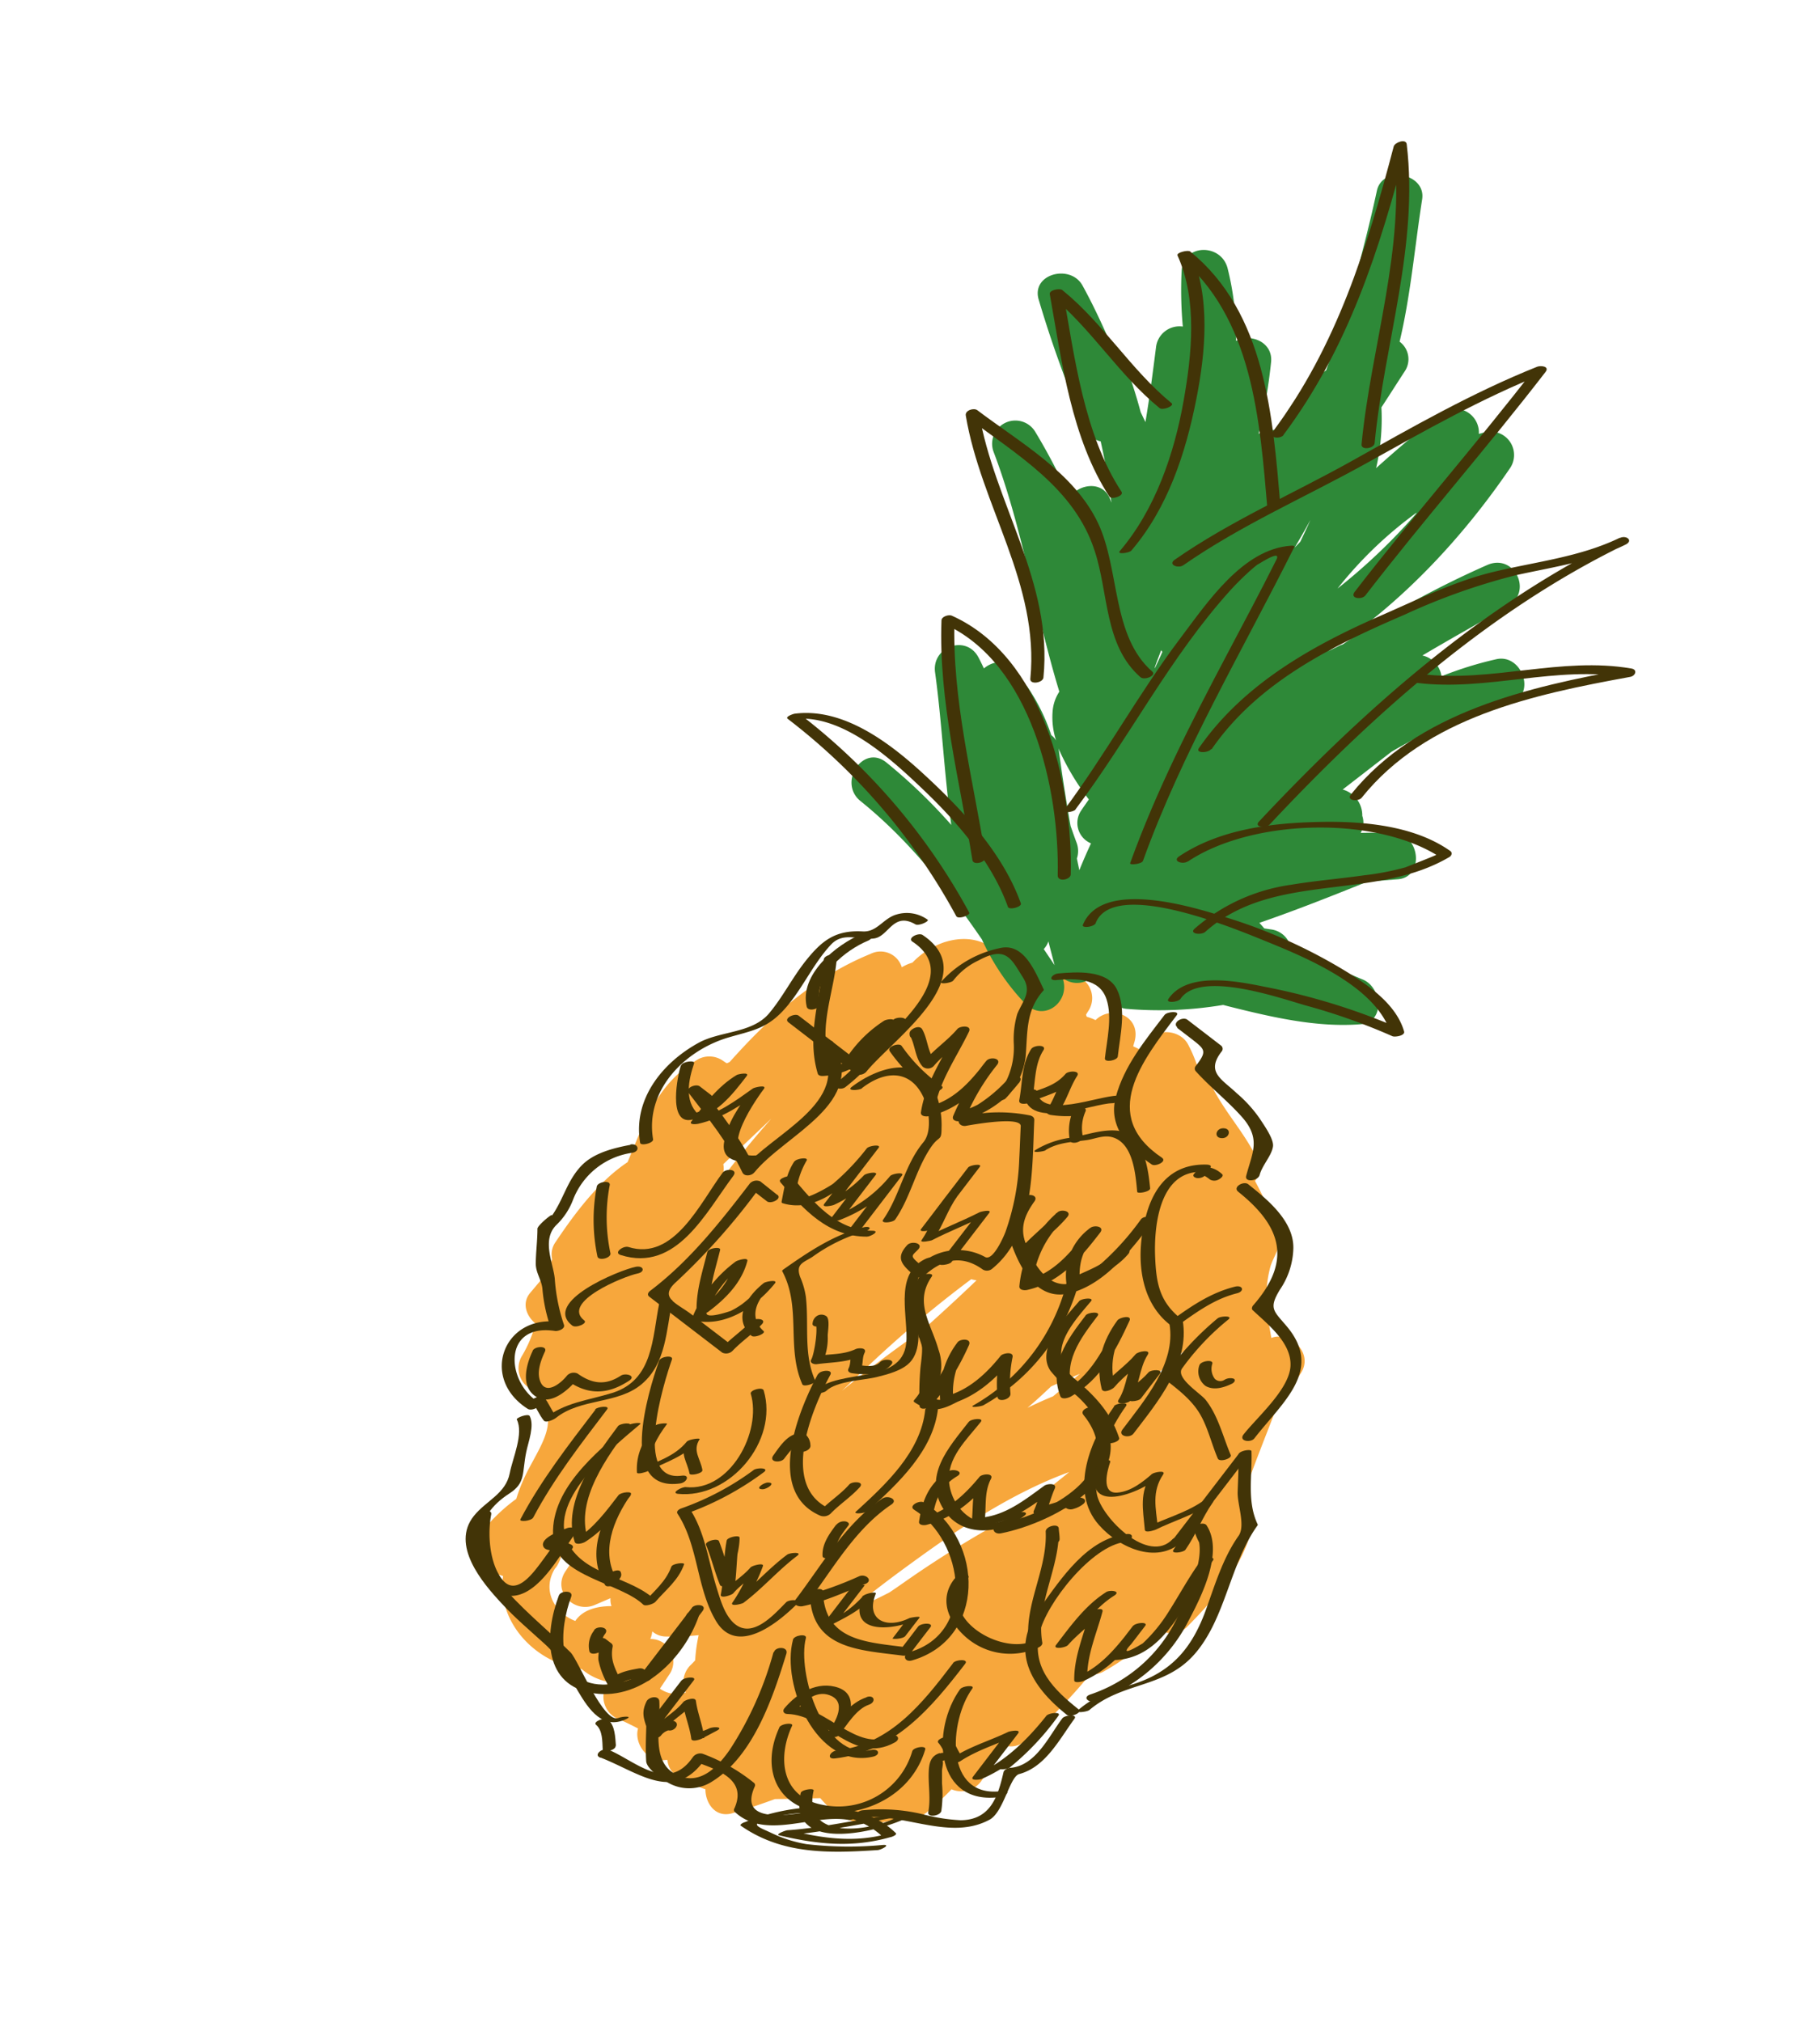 <svg id="layer1" xmlns="http://www.w3.org/2000/svg" viewBox="0 0 271.18 301.22"><defs><style>.cls-1{fill:#f7a73c;}.cls-2{fill:#2e8938;}.cls-3{fill:#423407;}</style></defs><path class="cls-1" d="M186.55,227.74a3.5,3.5,0,0,0-1-3.52,2.36,2.36,0,0,0-.35-1.24c1.47-4.26,3.13-8.4,4.75-12.6l3.87-5.8c2-3.06-1.7-6.32-4.39-5.26-.21-1.28-.49-2.61-.64-3.89a18.21,18.21,0,0,1,.47-6.62c.37-1.44,1.69-3,1.21-4.61a45.7,45.7,0,0,0-3.47-8.26,3.18,3.18,0,0,0,.25-3.4c-1.85-3.85-4.87-7-6.72-10.81a3.24,3.24,0,0,0-1.79-1.72,20,20,0,0,0-1.72-4.42c-1.48-2.76-6.48-2.4-6.55,1.09-.54-.29-1.08-.56-1.62-.8.06-.25.12-.46.17-.61,1.14-3.9-3.41-5.66-5.78-3.3a8.74,8.74,0,0,0-1.32-.5l-.09-.26,0-.08c.13-.2.24-.39.37-.58a3.49,3.49,0,0,0-4.24-5.1,5.34,5.34,0,0,0-1.38,0,6.71,6.71,0,0,0-5,.72c-1.78-4.38-5.46-7.58-11-5.76a11.91,11.91,0,0,0-4.63,3,6.27,6.27,0,0,0-1.58.69,3.31,3.31,0,0,0-4.65-2c-8.46,3.45-15,9.39-21,16.11-.18.08-.4.22-.49.16l-.67-.45a3.55,3.55,0,0,0-3.5-.14c-3.95,2.28-6.14,5.52-7.83,9-.09.13-.21.27-.3.4a3.28,3.28,0,0,0-.61,1.59c-.61,1.43-1.19,2.89-1.81,4.36C89.2,176,85.67,180.72,82.8,185a3.2,3.2,0,0,0-.53,2.6c-.23.61-.44,1.22-.62,1.84-.88,1.06-1.76,2.11-2.65,3.16-1.3,1.54-.57,3.47.8,4.58a19,19,0,0,1-2,4.77,3.54,3.54,0,0,0,1,4.8c4.83,4,2.59,7.19.12,11.81a26.16,26.16,0,0,0-2,4.74,25.92,25.92,0,0,0-5.81,5.83c-1.6,2.2.17,5.13,2.68,5.37a4.26,4.26,0,0,1,1.17.3c-1,6.87,4.93,13.08,11.7,13.84a8.57,8.57,0,0,0,4,1.92l-.23.34a3.61,3.61,0,0,0,1.9,5.28c1,.42,1.91.9,2.74,1.32-.63,2.15,1.36,5.13,4.07,4.69.1,0,.21,0,.31,0a3.18,3.18,0,0,0,1.49,2.45,21.63,21.63,0,0,0,4.17,1.92c0,2.11,1.51,4.29,4,3.57,2.15-.63,4.27-1.35,6.37-2.12,2.22,0,4.47-.08,6.75-.13,2.07,2.47,4.71,4.11,8.27,3.74a12.86,12.86,0,0,0,4.21-1.14,3.34,3.34,0,0,0,3.45-.54,46.25,46.25,0,0,0,3.62-3.38,3.7,3.7,0,0,0,4.43-1.22l3.52-5.29a3.22,3.22,0,0,0,3-.68,79.91,79.91,0,0,0,9.75-10,3,3,0,0,0,1.84-.29,36.59,36.59,0,0,0,8.33-6.33,3.46,3.46,0,0,0,4.13-.29C181.07,238.08,184.92,233.76,186.55,227.74Zm-57.62-23.33q-1.75,1.36-3.46,2.78c1.29-1.25,2.59-2.49,3.9-3.7a173.18,173.18,0,0,1,15.34-12.92c.26.07.52.12.79.17q-3.92,3.75-8,7.38C134.6,200.13,131.72,202.24,128.93,204.41Zm30.38,14.89c-2.7,2.21-5.46,4.35-8.28,6.39a159.29,159.29,0,0,0-15.43,9.42c-1,.69-2,1.41-3.09,2.13-1.94,1-3.91,1.92-5.92,2.76,3.44-2.92,7-5.54,10.21-7.86C143.11,227.57,151.06,222.29,159.31,219.3Zm-51.64-44.18a3.33,3.33,0,0,0,.1-1.69c2.39-2.26,4.78-4.51,7.16-6.78-2.62,2.95-5.11,6-7.51,9.12C107.51,175.56,107.59,175.34,107.67,175.12Zm27.43-15.76c.29-.33.56-.67.85-1a3,3,0,0,0,.31.31C135.87,158.89,135.49,159.13,135.1,159.36Zm40.07,15.95c.08-.25.15-.49.22-.74a3.54,3.54,0,0,0,1.07-.08h0C176,174.75,175.59,175,175.17,175.31ZM160.9,204.67q-2,1.7-4,3.35c-1.29.53-2.55,1.1-3.81,1.71,1.2-1,2.37-2.1,3.53-3.19C158.06,205.89,159.48,205.27,160.9,204.67Zm11.65-.16c.79-.57,1.5-1.16,2.1-1.66s1.23-1.09,1.83-1.68a33.33,33.33,0,0,0-2,3.38C173.81,204.51,173.18,204.51,172.55,204.51ZM96.9,244.17a4,4,0,0,0,.29-1.13,3.14,3.14,0,0,0,2,.76,40.24,40.24,0,0,0,4.91-.2,23.35,23.35,0,0,0-.52,3.75c-.19.21-.39.42-.59.62a3.58,3.58,0,0,0-.82,4.18,4.32,4.32,0,0,1-3.84-.58l1.41-2.13A3.37,3.37,0,0,0,96.9,244.17ZM82.68,233.69a3.19,3.19,0,0,0,.55-.85,3.52,3.52,0,0,0,.36-1c0-.12.07-.24.11-.36a3.4,3.4,0,0,0,1.85.68c-.43.64-.87,1.28-1.3,1.93-2,3,1.3,6.34,4.39,5l2.32-1a3,3,0,0,0,.15,1.18c-2.24,0-4.3.58-5.39,2.21C82.74,240.36,80.66,237,82.68,233.69Z"/><path class="cls-2" d="M203.07,145.93c-3.57-1.48-7.13-3-10.69-4.55a3.48,3.48,0,0,0-3-2.92l-1-.15-.73-.83c5.43-1.87,10.79-4,16.11-6.14l4.5-.35c4-.29,3.36-6.64-.47-6.85-1.69-.09-3.37-.09-5.05-.06a3.1,3.1,0,0,0,.24-2.54,4,4,0,0,0-2.92-3.92l7.26-5.62c1.5-.88,3-1.7,4.58-2.48,4.43-1.6,8.84-3.24,13.28-4.81,3.76-1.34,1.56-7.33-2.2-6.51a53.47,53.47,0,0,0-8.2,2.55,3.68,3.68,0,0,0-2.84-3.1c4.19-2.48,8.45-4.86,12.66-7.26,3.87-2.21,1.07-8-3-6.22A140,140,0,0,0,200.07,96c-.16.06-.31.11-.46.18-.58.28-1.14.57-1.7.85,10.89-7,20.21-17.17,27.14-27.37a3.49,3.49,0,0,0-3.56-5.31c-.39.08-.76.19-1.14.29a3.54,3.54,0,0,0-5.71-3c-3.29,2.59-6.49,5.3-9.6,8.1a32.68,32.68,0,0,0,.79-9.05c1.15-1.75,2.28-3.54,3.44-5.32a3.24,3.24,0,0,0-.73-4.47c1.64-6.87,2.23-13.93,3.36-21.21.6-3.86-5.89-5.11-6.74-1.29a227.66,227.66,0,0,1-7.56,26.76,20,20,0,0,0-7.19,9,3.69,3.69,0,0,0-2.88.48,78.2,78.2,0,0,0,1.86-10.69c.31-3-3.07-4.33-5.22-3.16a41.9,41.9,0,0,0-1.27-10.87c-1-3.7-6.64-3.61-6.84.47a59.83,59.83,0,0,0,.18,8.26,3.52,3.52,0,0,0-4,3.13c-.47,3.72-.95,7.42-1.57,11.1-.24-.49-.48-1-.71-1.48a75.13,75.13,0,0,0-2.85-8.59A3,3,0,0,0,165.4,51c-1.27-2.87-2.59-5.72-4.11-8.47-1.81-3.27-7.75-1.72-6.5,2.19a169.38,169.38,0,0,0,7,19.25A3.18,3.18,0,0,0,164,65.75c.68,3,1.2,6,1.6,9.13-.07-.18-.13-.35-.19-.53-1.1-2.78-4.61-2.29-6-.29-1.57-3.29-3.22-6.53-5.11-9.65a3.46,3.46,0,0,0-6.22,3c4.37,11.55,6.16,23.85,9.76,35.63a6.19,6.19,0,0,0-1,2.93,11.1,11.1,0,0,0,.52,4.35,2.65,2.65,0,0,0-.72-.8,29,29,0,0,0-3.42-7,2.85,2.85,0,0,0-1.27-1.1c-.09-.26-.18-.53-.28-.78-.93-2.51-3.47-2.41-5.07-1.06-.25-.53-.5-1.06-.77-1.57-1.83-3.6-7.06-1.66-6.5,2.19,1,7.25,1.35,15.08,2.41,22.69a80.38,80.38,0,0,0-9.67-9.3c-3.47-2.81-7.29,3-3.84,5.76,7.22,5.82,12.85,13,18.07,20.59a34.45,34.45,0,0,0,6.36,9.48c2.94,3.1,7-.36,5.63-3.78a3.38,3.38,0,0,0,4.13.17,2.86,2.86,0,0,0,1.72.09,3,3,0,0,0,.57.16l.13,0a3.43,3.43,0,0,0,3.09,4.24,57.77,57.77,0,0,0,14.32-.59l.84.22c6.32,1.58,13.06,3.17,19.61,2.66C206.44,152.32,205.92,147.12,203.07,145.93Zm-30-49,.12.19c-.36.82-.74,1.63-1.12,2.44a.83.83,0,0,1,0-.15C172.35,98.56,172.7,97.73,173,96.9Zm38-20.48a88.15,88.15,0,0,1-11.78,11.23A59.92,59.92,0,0,1,211,76.42Zm-55.55,64.94a3.18,3.18,0,0,0,.69-1.15c.3,1.18.61,2.36.92,3.54,0,0,0,0,0,0ZM192.9,81.59c.81-1.37,1.6-2.74,2.35-4.13-.48,1.1-1,2.19-1.51,3.25ZM162.24,119.1c-.37.53-.75,1.06-1.11,1.6a3.29,3.29,0,0,0,1.43,4.94c-.61,1.31-1.19,2.64-1.74,4-.12-.58-.25-1.17-.36-1.75a3.55,3.55,0,0,0-.06-2.38c-.31-.82-.59-1.63-.88-2.45q-1-5.62-1.76-11.33a2.44,2.44,0,0,0-.06-.26A36.87,36.87,0,0,0,162.24,119.1Z"/><path class="cls-3" d="M146.83,127.63c-1.87-11.74-5-23.42-4.61-35.39l-1.54.71c13,5.82,17.21,24.64,16.92,37.49,0,1,1.93.63,1.94-.18.32-13.5-4.15-32.45-17.72-38.54-.44-.2-1.52.11-1.54.7-.44,12.09,2.73,23.87,4.61,35.72.14.83,2.07.35,1.94-.51Z"/><path class="cls-3" d="M160.26,120.56c8.05-10.7,14.11-22.76,23.16-32.73.86-.94,1.77-1.83,2.71-2.69.42-.38.86-.75,1.31-1.1-.7.56,3.65-2.49,2.74-.66-2.37,4.75-4.89,9.42-7.36,14.12-5.34,10.11-10.54,20.32-14.43,31.09-.12.34,1.73.14,1.91-.34,5.89-16.33,14.81-31.27,22.55-46.75.13-.25-.44-.21-.53-.2-7.15.5-12.46,8.5-16.34,13.63-6.32,8.35-11.33,17.61-17.62,26-.12.16,1.56.11,1.9-.34Z"/><path class="cls-3" d="M180.53,111.62c6.9-10,18-15.42,28.8-20.07a94.5,94.5,0,0,1,16.46-5.84c5.59-1.25,11.23-2,16.42-4.58,1.2-.59.12-1.43-.81-1-20.6,10-38.27,25.67-53.81,42.26-.81.87,1.06,1,1.58.45,15.33-16.36,32.72-31.89,53-41.73l-.81-1c-6,2.91-12.62,3.57-19,5.13-5.72,1.4-11.23,4.12-16.61,6.47-10.34,4.52-20.55,10.27-27.11,19.74-.56.81,1.41.74,1.83.13Z"/><path class="cls-3" d="M177,128.34c9.36-6.25,27.27-6.85,37-1,.09.05-4.77,1.93-4.55,1.86a39.82,39.82,0,0,1-6.21,1.2c-3.6.51-7.23.8-10.82,1.4A27.72,27.72,0,0,0,178,138.35c-.87.78,1,1,1.59.47,10.16-9.08,25.08-4.5,36.36-11.14.35-.21.5-.65.13-.91-5.45-3.85-13.2-4.47-19.66-4.32-7.06.16-14.72,1.11-20.72,5.12-1.09.73.53,1.25,1.25.77Z"/><path class="cls-3" d="M163.28,137.45c2.74-6.61,20.81.94,24.93,2.61,6.2,2.51,17,6.87,19.07,14.07l1.74-.71A96.55,96.55,0,0,0,188.41,147c-4-.81-11.51-2.33-14.31,1.81-.48.7,1.46.48,1.79,0,2.93-4.33,14.82-.11,18.74,1a91.13,91.13,0,0,1,12.84,4.56c.37.16,1.92-.07,1.74-.71-1.14-4-5.23-6.82-8.56-8.89a78.43,78.43,0,0,0-17.83-8.06c-4.75-1.51-18.58-5.9-21.47,1.06-.23.56,1.68.34,1.93-.27Z"/><path class="cls-3" d="M155.47,100.94c1.44-14.25-7.36-26-9.63-39.56l-1.72.79c7.46,5.63,16,10.56,19,19.94,2.07,6.3,1.42,14.06,6.8,18.77.61.53,2.43-.25,1.78-.82-6.09-5.33-4.82-15.18-8.08-22.11-3.53-7.5-11.7-12.06-18-16.84-.51-.38-1.84,0-1.72.79,2.26,13.49,11,25.08,9.62,39.22-.09.93,1.87.62,1.95-.18Z"/><path class="cls-3" d="M211.18,101.74c10.45,1.27,20.73-2.62,31.18-.84l.18-1.25c-14.81,2.68-31.32,6.38-41.25,18.7-.75.94,1.1,1.12,1.6.49,9.62-12,25.61-15.38,40-18,.8-.14,1.15-1.09.18-1.25-10.46-1.79-20.73,2.1-31.17.84-.89-.11-2,1.14-.7,1.3Z"/><path class="cls-3" d="M168.59,82c5.41-6.33,8.09-14.53,9.67-22.58,1.37-6.93,2.15-15.28-.88-21.89l-1.87.6c11.19,9.11,12.2,24.51,13.35,37.85,0,.42,2,0,1.93-.52-1.15-13.43-2.22-28.86-13.46-38-.31-.25-2.08.15-1.88.6,3,6.62,2.13,14.77.9,21.69-1.4,7.9-4.25,16.2-9.52,22.37-.43.51,1.45.27,1.76-.11Z"/><path class="cls-3" d="M176.31,84.21c8.61-6,18.27-10.18,27.43-15.28,8.53-4.76,17.06-9.59,26.15-13.22l-1.22-.8c-8.71,11.29-18.13,22-26.84,33.28-.74,1,1.1,1.19,1.61.52,8.7-11.28,18.13-22,26.83-33.28.67-.86-.65-1-1.22-.8-9.63,3.85-18.64,9-27.68,14.07-8.81,4.92-18,8.88-26.33,14.68-1.08.75.52,1.35,1.27.83Z"/><path class="cls-3" d="M191.23,64.8c9.72-13,14.34-27.67,18.38-43.14l-1.94.34c1.78,15-3.36,29.41-4.8,44.18-.1.95,1.87.65,1.95-.17,1.45-14.9,6.58-29.41,4.78-44.53-.11-.88-1.78-.27-1.94.35-4,15.2-8.49,29.73-18,42.46-.73,1,1.1,1.17,1.6.51Z"/><path class="cls-3" d="M167.11,73.26c-5.6-8.53-7-20.09-8.76-29.94l-1.87.62c6.14,5,10.19,11.88,16.29,16.85.5.41,2.27-.34,1.8-.72-6.1-5-10.15-11.89-16.29-16.86-.39-.31-2,0-1.86.63,1.78,10,3.23,21.52,8.89,30.15.32.49,2.2-.12,1.8-.73Z"/><path class="cls-3" d="M152.11,134.59c-2.69-7.54-8.8-14.06-14.58-19.36-5-4.59-11.88-9.83-19.1-8.91-.14,0-1.48.43-1.07.76a92.53,92.53,0,0,1,25.12,29.4c.29.54,2.13-.15,1.94-.52a93.27,93.27,0,0,0-25.25-29.57l-1.07.75c7.28-.93,14.64,5.9,19.47,10.5,5.06,4.83,10.23,10.79,12.61,17.46.19.53,2.1,0,1.93-.51Z"/><path class="cls-3" d="M138.2,137a5.31,5.31,0,0,0-4.59-.77c-2,.55-2.9,2.65-5.06,2.53-4.1-.23-6.12,1.37-8.6,4.51-1.93,2.46-3.36,5.32-5.36,7.7-2.54,3-7.27,2.59-10.53,4.4-5.44,3-9.77,8.45-8.68,14.88.08.51,2,.06,1.93-.52-1.23-7.23,4.63-13.23,11.25-15.18,3.25-.95,5.39-1.23,7.8-3.65,2.93-2.94,4.58-7.1,7.46-10.18,1.88-2,4.3-.58,6.46-.92s2.81-4,6.11-2.1c.52.3,2.18-.49,1.81-.7Z"/><path class="cls-3" d="M93.94,170.55c-2.47.47-5.36,1.17-7.2,3-2.26,2.28-2.76,5.15-4.59,7.68.67-.93-2.08,1.3-2.07,1.82,0,1.75-.24,3.45-.25,5.2,0,1.41.9,2.46,1,3.86a23.25,23.25,0,0,0,1.26,5.77l1.32-.92c-8.36-1.27-12,8.34-4.78,12.92.66.43,2.39-.5,1.5-1.06-4.69-3-5.3-11.74,2.58-10.54.42.06,1.54-.3,1.32-.92a27.19,27.19,0,0,1-1.37-6.87c-.22-2.32-2-5.79.24-8a10.25,10.25,0,0,0,2.45-3.67,11.12,11.12,0,0,1,8.89-7.09c1.21-.24.85-1.46-.33-1.23Z"/><path class="cls-3" d="M77,211.47c1.06,2.09-.61,5.73-1.05,8-.59,3.06-3.5,4.07-5.34,6.36-3.48,4.33,1.22,9.92,4.1,13,2,2.18,4.29,4.11,6.49,6.11s3.4,4.46,4.92,7c1.65,2.8,3.73,5.79,7.17,4.17,1.15-.54-.67-.39-1.1-.19-2.22,1-6-8.55-7.17-9.75-3.56-3.51-7.48-6.59-10.65-10.49-3.86-4.74-3.94-9.66,1.53-13.19,2.47-1.6,1.86-3,2.51-6.18.31-1.52,1.26-3.91.52-5.35-.23-.44-2.06.26-1.93.51Z"/><path class="cls-3" d="M175.36,153.1l2.19,1.68c2,1.56,2.35,1.79.64,4a.61.61,0,0,0-.07.75c2.2,2.45,4.81,4.47,7,6.95,2.81,3.24,1.44,5.31.56,8.7-.26,1,1.73.78,2-.12.38-1.47,1.84-2.94,2-4.31.12-1.13-1.44-3.27-2-4.14a19.77,19.77,0,0,0-3.4-3.74c-2.25-2.13-4.63-3.13-2.27-6.21a.61.61,0,0,0-.08-.9l-5-3.84c-.72-.56-2.38.46-1.47,1.16Z"/><path class="cls-3" d="M184.48,177.53c6.47,5.15,8.06,10.31,2.24,16.94-.15.16-.28.52-.08.7,2.27,2.14,5.85,4.89,5.64,8.37s-5,7.61-7,10.17c-.75,1,1.08,1.26,1.62.57,4.26-5.48,10.32-10.18,4.81-16.71-1.93-2.29-2.72-2.62-1-5.45a11.4,11.4,0,0,0,2-6.18c.06-4.06-3.88-7.25-6.73-9.52-.67-.53-2.36.42-1.49,1.11Z"/><path class="cls-3" d="M184.52,216.73c.06,1.85-.05,3.7-.11,5.55s1.2,5,.14,6.52c-2.4,3.38-3.59,7.54-5,11.38-2.25,6-5.65,9.5-12.16,11.13a16.52,16.52,0,0,0-6.83,3.52c-.46.4,1.39.23,1.77-.09,5-4.23,11.22-3.21,15.69-8.35,4.61-5.31,5.2-13.3,9.3-19.07a.23.23,0,0,0,.08-.21c-1.64-3.45-.8-7.21-.93-10.9,0-.41-1.95-.08-1.93.52Z"/><path class="cls-3" d="M158.28,256c-2,2.66-3.92,7-7.67,7.36-.37,0-1,.24-1.09.67-.82,3.54-1.89,7.08-6.36,7.14a27.23,27.23,0,0,1-5.66-.89,26.75,26.75,0,0,0-9-.59c-1,.13-1.59,1.29-.25,1.11,6.32-.85,13.21,3.51,19.19.29,2.11-1.13,3-6.42,4.42-6.8,3.94-1.05,6-5.2,8.23-8.23.53-.73-1.42-.59-1.81-.06Z"/><path class="cls-3" d="M89.53,261.85c5.81,2.28,11,6.82,15.6.1l-1.48.53c3.48,1.23,7.67,2.68,5.78,6.92a.42.42,0,0,0,0,.48c4.61,4.34,11.53.3,17,1.24.88.15,2-1.08.69-1.3a20.74,20.74,0,0,0-6.67.12c-3.25.47-10.45,1.72-8-3.78a.45.45,0,0,0-.16-.6,27.1,27.1,0,0,0-7.58-4.29,1.37,1.37,0,0,0-1.49.52c-3.78,5.49-8.81.35-12.63-1.15-.74-.3-2.26.77-1.14,1.21Z"/><path class="cls-3" d="M91.77,260.07c-.11-1.28-.11-3-1.17-3.87-.5-.44-2.3.3-1.8.74,1,.83.94,2.48,1,3.64,0,.61,2,.2,1.93-.51Z"/><path class="cls-3" d="M136,140.31c8.3,5.57-4.94,14.58-8.5,19L129,159l-10-7.69c-.56-.43-2.32.39-1.51,1l1.67,1.28c.56.43,2.32-.39,1.52-1L119,151.31l-1.51,1,10,7.69a1.42,1.42,0,0,0,1.55-.29c3.91-4.85,17.66-14.24,8.43-20.42-.59-.4-2.35.44-1.51,1Z"/><path class="cls-3" d="M128.48,139.1c-3.89,1.62-9.39,6.06-8.28,10.87.2.84,2.13.33,1.93-.52-.94-4.1,3.89-7.93,7.18-9.3,1.23-.51.13-1.46-.83-1.05Z"/><path class="cls-3" d="M122.36,156.08c4.69,8.14-7.35,12.79-11.6,18h1.77c-2.12-4.46-5.15-8.26-8.14-12.16l-1.64,1,1.68,1.28c.65.5,2.36-.42,1.49-1.09l-1.67-1.28c-.53-.41-2.21.21-1.63,1,2.91,3.79,5.92,7.49,8,11.84.31.65,1.36.5,1.77,0,4.65-5.72,17-10.32,11.76-19.39-.42-.72-2.27,0-1.77.84Z"/><path class="cls-3" d="M128.45,162.09c3.68-2.82,7.37-2.61,9.21,1.51.79,1.77,1.22,5-.07,6.56-2.84,3.41-3.48,7.92-6,11.54-.45.65,1.47.42,1.78,0,2.3-3.32,3.05-7.37,5.29-10.72,1.3-1.93,1.62-.86,1.63-2.93a13.3,13.3,0,0,0-1.07-5.72c-2.44-5.47-8.8-3.11-12.31-.41-.84.64,1.1.53,1.52.21Z"/><path class="cls-3" d="M116.24,176.08c3.51,4.15,7.11,8.13,12.91,8.15.58,0,2.1-.88.81-.88-5.3,0-8.77-4.25-11.9-8-.35-.41-2.18.25-1.82.69Z"/><path class="cls-3" d="M143.94,167.72c.63-.11,8.23-1.51,8.15.06s-.13,3.25-.22,4.88a36.27,36.27,0,0,1-2.06,10.88c-.22.58-1.87,4.46-3.07,3.7a8.21,8.21,0,0,0-4.14-1,8.32,8.32,0,0,0-6.33,3l1.55-.26c-2.4-2-2.09-1.71-1-2.86.83-.91-1-1.31-1.64-.64-1.85,2-.75,3,1.19,4.66a1.22,1.22,0,0,0,1.55-.27q4.29-3.8,8.52-.74a1.21,1.21,0,0,0,1.38-.11c6.34-5.14,5.94-14.78,6.29-22.17,0-.41-.3-.59-.65-.68a23.51,23.51,0,0,0-9.88.14c-1.24.21-.83,1.62.38,1.41Z"/><path class="cls-3" d="M150.54,184.86c1.3,3.8,3.82,9,8.78,7.82,5.29-1.31,9.13-6.39,12.29-10.47.75-1-1.08-1.24-1.61-.56a39.89,39.89,0,0,1-8.16,8.45c-5,3.55-7.9-1.48-9.37-5.76-.3-.87-2.23-.33-1.93.52Z"/><path class="cls-3" d="M155.79,171.34c1.88-1.17,4-1.2,6.05-1.48,1.46-.2,2.76-.93,4.26-.32,2.78,1.13,3.1,5.49,3.34,8,0,.36,2,0,1.93-.52-.31-3.15-1-8.23-5-8.59-2.3-.2-4.65.72-6.92,1.07a13.39,13.39,0,0,0-5.13,1.8c-.81.51,1.13.28,1.48.06Z"/><path class="cls-3" d="M179.88,173.5c-4.83-.18-7.68,2.7-9,7.18-1.66,5.69-1.44,12.86,3.43,16.66a1.41,1.41,0,0,0,1.5-.1c2.66-1.9,5.26-3.76,8.49-4.57,1.17-.29.91-1.25-.25-1-3.58.89-6.46,2.84-9.44,5l1.5-.09c-3.36-2.61-3.84-5.39-4-9.46-.17-4.59.69-12.76,7-12.53.73,0,2.06-1,.75-1.09Z"/><path class="cls-3" d="M179.71,175c.14-.13,0-.1-.33.08-.18,0,0,.06.11.1a4.79,4.79,0,0,1,.79.54,1.32,1.32,0,0,0,1.29,0c.19-.09.87-.54.5-.82a3.93,3.93,0,0,0-1.95-1,2.56,2.56,0,0,0-2.22,1c-.32.37.26.6.53.61a1.59,1.59,0,0,0,1.28-.54Z"/><path class="cls-3" d="M142.05,146.06a10.27,10.27,0,0,1,3.8-3c4.1-2.24,4.85-.15,6.56,2.54,1.39,2.17,0,3.46-.83,5.43a13.32,13.32,0,0,0-.52,4.58,11.38,11.38,0,0,1-3,8.16c-.42.48,1.44.24,1.76-.12a10.73,10.73,0,0,0,3-6.24c.31-3.71,0-6.82,2.61-9.8a.2.2,0,0,0,.09-.2c-1.31-2.72-2.94-6.92-6.42-6.19a16.2,16.2,0,0,0-8.83,5c-.43.48,1.43.23,1.75-.12Z"/><path class="cls-3" d="M132.55,156.58a24.55,24.55,0,0,0,6,6c.54.41,2.32-.36,1.8-.76a24.21,24.21,0,0,1-6-6c-.34-.53-2.22.09-1.79.75Z"/><path class="cls-3" d="M152.58,163.14c.8,5.28,10.12,1.25,13.17,1.21.74,0,2.05-1.13.75-1.12-2.83,0-11.35,3.57-12-.61-.1-.67-2-.22-1.93.52Z"/><path class="cls-3" d="M157.39,146c2.82-.25,6.42-.35,7.48,2.86.89,2.7.06,6.06-.24,8.8-.08.7,1.86.32,1.92-.27.34-3.07,1.33-7.06-.13-10s-6-2.61-8.74-2.37c-.91.08-1.64,1.08-.29,1Z"/><path class="cls-3" d="M173.52,151.2c-2.88,3.77-6.05,7.6-7.28,12.28-1.17,4.42,2,7.69,5.37,10,.54.36,2.32-.43,1.53-1-9.38-6.29-3-14.43,2.18-21.22.55-.7-1.41-.57-1.8-.06Z"/><path class="cls-3" d="M182.1,169.56c1.13,0,1.46-1.48.16-1.48-1.13,0-1.46,1.48-.16,1.48Z"/><path class="cls-3" d="M128.64,182.85c-4.35,1.06-8.25,3.69-11.86,6.23,0,0-.29.18-.23.29,2.9,5.41.57,11.4,3,16.86.21.47,2.08-.18,1.93-.52-1.8-4-.92-8.28-1.41-12.54a11.66,11.66,0,0,0-.83-2.89c-.74-2,.47-2.17,1.83-3.05a25.21,25.21,0,0,1,7.72-3.78c1.14-.28,1-.87-.16-.6Z"/><path class="cls-3" d="M138.14,187.43c-4.8,2.07-3,7.79-3.07,12-.09,7.15-9.94,4.19-13.76,7.87-.48.47,1.4.29,1.77-.07,1.59-1.53,5.47-1.57,7.57-2.09,1.58-.39,3.75-.94,4.92-2.17,3.47-3.66-1.68-12.79,3.27-14.93,1.25-.54.08-.92-.7-.59Z"/><path class="cls-3" d="M137,190.22c-4.31,6.33,4.62,12.18-.77,18.33-.07.08-.14.25,0,.33,2.64,1.79,4.3,1.13,6.93-.33,1.13-.63-.62-.73-1.16-.43-1.2.67-4.1.73-2.78-1.14a7.26,7.26,0,0,0,.76-1.59,7.08,7.08,0,0,0-.15-4.34c-1.07-3.85-3.69-7-1-10.87.44-.66-1.47-.41-1.78,0Z"/><path class="cls-3" d="M158.91,191.19a29.16,29.16,0,0,1-13.83,18.15c-.81.45,1.13.2,1.46,0a29.78,29.78,0,0,0,14.27-18.52c.1-.36-1.78-.1-1.9.36Z"/><path class="cls-3" d="M160.78,193.86c-1.9,2.24-6.56,7-4.25,10.37a21.33,21.33,0,0,0,3.8,3.61,15.25,15.25,0,0,1,4.49,6.88c.2.63,2.12.07,1.93-.51-1.26-3.81-3.59-6.25-6.59-8.77-4.5-3.78-.59-8.06,2.4-11.59.52-.61-1.41-.43-1.78,0Z"/><path class="cls-3" d="M174.25,197.22c1,5.9-3.71,11.38-7,15.74-.76,1,1.06,1.36,1.63.62,3.62-4.73,8.44-10.5,7.34-16.88-.16-.94-2.09-.44-1.93.52Z"/><path class="cls-3" d="M181.45,196.38a44.71,44.71,0,0,0-8,8.65c-.07.1-.13.26,0,.35,2,1.56,4.1,3.12,5.39,5.35,1.15,2,1.7,4.43,2.61,6.55.26.61,2.15,0,1.93-.52-1.17-2.74-1.85-5.8-3.71-8.18-.76-1-4.62-3.31-3.51-4.76a37.61,37.61,0,0,1,6.82-7.21c.85-.65-1.09-.56-1.52-.23Z"/><path class="cls-3" d="M115.8,178,113.29,176a1.38,1.38,0,0,0-1.55.29c-4.45,5.8-9,11.57-14.85,16-.32.25-.51.6-.14.89l10.87,8.33a1.36,1.36,0,0,0,1.55-.29c1.37-1.44,3-2.5,4.35-3.94.82-.86-1.06-1-1.58-.45-1.37,1.44-3,2.5-4.35,3.94l1.55-.29-6.07-4.64c-2.23-1.72-5-2.49-2.3-4.88a98.71,98.71,0,0,0,12.56-14.21l-1.55.29,2.5,1.93c.6.45,2.34-.4,1.52-1Z"/><path class="cls-3" d="M107.69,174.68c-3.33,4.43-7.24,13.24-14.06,11.09-.74-.23-2.28.85-1.14,1.2,8.32,2.63,12.67-6.34,16.79-11.82.72-1-1.12-1.1-1.59-.47Z"/><path class="cls-3" d="M88.92,176.77a26.29,26.29,0,0,0,.1,10.42c.19.72,2.12.21,1.93-.52a25.53,25.53,0,0,1-.1-10.12c.13-.81-1.83-.48-1.93.22Z"/><path class="cls-3" d="M94.73,188.72c-2.48.5-14,5.23-9.46,8.76.55.43,2.34-.34,1.79-.76-3.53-2.75,5.94-6.6,7.94-7,1.19-.24.9-1.23-.27-1Z"/><path class="cls-3" d="M98.23,194.14c-1.06,5.2-.86,11.45-7,13.37-3.66,1.14-7.07,1.39-10.16,3.86l1.79-.4c-.74-.89-1.07-1.95-1.81-2.84-.31-.37-2.13.29-1.82.67.74.89,1.07,1.95,1.81,2.84.32.39,1.5-.17,1.78-.4,3.76-3,9.24-2,12.84-5.08s3.62-8,4.51-12.35c.09-.47-1.81-.16-1.91.33Z"/><path class="cls-3" d="M98.18,202.79C96.55,207.4,92,222.3,101.33,221c1-.13,1.58-1.34.24-1.16-7.29,1-2.67-13.86-1.45-17.31.25-.71-1.7-.47-1.94.22Z"/><path class="cls-3" d="M111.86,207.61c1.69,5.67-3.07,14.63-9.67,13.93-.53-.06-2.26.84-1.21,1,7.74.82,15.06-7.86,12.81-15.4-.17-.59-2.1-.06-1.93.52Z"/><path class="cls-3" d="M121.86,204.73c-3,5.6-7.79,17.51.34,21.06a1.49,1.49,0,0,0,1.55-.29c1.37-1.42,3-2.45,4.35-3.94.77-.88-1.11-.93-1.57-.4-1.32,1.49-3,2.53-4.35,3.94l1.54-.29c-7.59-3.32-2.79-14.84,0-20,.46-.86-1.49-.7-1.81-.09Z"/><path class="cls-3" d="M137.86,210c-.64,6.3-5.91,11.16-10.33,15.2-.47.43,1.39.25,1.76-.09,4.46-4.07,9.84-9,10.49-15.42.06-.58-1.86-.19-1.92.31Z"/><path class="cls-3" d="M144.35,211.81c-3,3.85-6.94,8.11-3.68,13.16,2.72,4.21,8.61,3.57,12,.81.84-.68-1.09-.63-1.54-.27-4.28,3.48-9.19.07-9.71-4.61-.41-3.69,2.65-6.45,4.72-9.08.51-.65-1.43-.47-1.79,0Z"/><path class="cls-3" d="M161.42,210.77c7,8.63-5.42,14.9-12.65,16.32-1.22.24-.84,1.57.36,1.34,8.07-1.59,21.85-9,14.06-18.52-.56-.68-2.4.09-1.77.86Z"/><path class="cls-3" d="M131.55,223.19c-5.6,3.77-9,9.83-13,15.1-.56.74.38,1.1,1,1,3.27-.66,6.27-2.09,9.36-3.31,1.23-.48.14-1.57-.87-1.17a52.86,52.86,0,0,1-8.85,3.12l1,1c3.89-5.14,7.16-11.11,12.62-14.79,1.09-.73-.49-1.45-1.29-.91Z"/><path class="cls-3" d="M136.2,224.91c7.45,4.67,9.31,18.3-.63,21.2-1.17.34-.85,1.59.33,1.25,11-3.2,10.82-17.87,1.79-23.52-.68-.43-2.4.51-1.49,1.07Z"/><path class="cls-3" d="M120.69,237.65c.25,8.11,7.6,8.17,13.85,9a1.47,1.47,0,0,0,1.27-.55q1.4-1.85,2.81-3.67c.57-.74-1.39-.66-1.82-.11q-1.4,1.84-2.81,3.67l1.27-.55c-5.85-.82-12.41-.79-12.64-8.35,0-.71-2-.3-1.93.51Z"/><path class="cls-3" d="M126.86,236.47l-4.22,5.5c-.24.31,1.37,0,1.51-.06,2.47-1.26,4.5-2.31,6.28-4.51l-1.9.35c-2.36,5.91,4.72,5.15,8.06,3.51l-1.5.06L133,244.07c-.12.16,1.56.11,1.9-.35L137,241c.24-.31-1.38,0-1.51.06-3.55,1.73-6.55.15-5-3.63.17-.42-1.66,0-1.9.35a15.17,15.17,0,0,1-5.49,3.92l1.5,0,4.22-5.5c.12-.15-1.55-.1-1.9.35Z"/><path class="cls-3" d="M141.37,219.14c-2.9,1.74-3.94,4.25-4.43,7.53-.09.58.78.59,1.13.49,3.89-1,7-3.62,9.47-6.68l-1.71-.31c-1.11,2.16-.76,4.32-1.06,6.68-.06.47.53.56.87.54,4.43-.27,7.74-2.77,11.23-5.31l-1.54-.45c-.49,1.11-.78,2.31-1.27,3.39-.31.69.64.76,1.07.67,1.77-.37,3.66-1.24,5.47-1.31l-.69-.86c-.23-.15-.47-.06-.73.25-1.24.5-.12,1.38.82,1a3.87,3.87,0,0,0,1.5-.79c.5-.57-.17-.89-.69-.87-2,.07-4,1-6,1.4l1.07.66c.5-1.11.77-2.28,1.27-3.39.4-.9-1.13-.75-1.54-.45-3,2.17-5.91,4.55-9.77,4.79l.87.54c.28-2.17-.11-4.31.94-6.34.47-.91-1.33-.77-1.71-.3-2.18,2.65-4.78,5.08-8.19,6l1.13.49c.42-2.88,1.1-5,3.73-6.59,1.12-.67-.52-1.18-1.25-.75Z"/><path class="cls-3" d="M166,209.53c-3.48,4.89-6.75,12.57-2.26,17.65,3.11,3.53,9.06,6.11,12.77,2.1.5-.54-1.41-.37-1.78,0-3.56,3.84-10.56-3.14-11.28-6.61-.86-4.11,2-10,4.33-13.21.46-.65-1.46-.42-1.78,0Z"/><path class="cls-3" d="M184.53,216.64l-9.84,12.83c-.14.18,1.56.12,1.91-.34l9.84-12.83c.14-.18-1.56-.12-1.91.34Z"/><path class="cls-3" d="M163.55,218c-2.72,8.08,6.33,4.58,9.68,1.69l-1.65-.08c-1.84,2.75-1.28,5.18-1,8.3.06.52,1.35.06,1.55,0,2.84-1.39,5.78-2.21,8.44-4l-1.65-.08c-1.56,2.24-2.52,4.83-4.08,7.06-.45.65,1.47.4,1.78,0,1.56-2.24,2.52-4.82,4.08-7.06.51-.73-1.4-.24-1.65-.08-2.52,1.68-5.39,2.42-8.08,3.74l1.55,0c-.31-2.85-.93-5.27.79-7.83.47-.71-1.37-.32-1.65-.08-1.44,1.24-3.19,2.63-5.17,2.78-2.52.2-1.46-3.4-1.07-4.56.18-.54-1.73-.28-1.92.29Z"/><path class="cls-3" d="M161.74,196c-2.75,3.58-5.51,7.36-3.75,12,.22.57,1.21.25,1.57.05,4.44-2.55,6.66-6.77,8.73-11.28.43-.93-1.46-.53-1.8-.06-2.24,3.07-3.27,6.43-2.34,10.19.18.75,1.59.1,1.87-.23,1.51-1.8,3.53-3.06,5-4.86l-1.81-.06c-1.34,2.09-1.21,4.69-2.54,6.78-.51.78,1.34.59,1.68.2,1.31-1.49,3-2.44,4.35-3.94l-1.68-.21-2.81,3.67c-.55.72,1.41.58,1.8.07l2.81-3.67c.54-.71-1.32-.62-1.68-.21-1.3,1.5-3,2.44-4.35,3.94l1.68.21c1.34-2.09,1.22-4.7,2.55-6.78.53-.84-1.45-.49-1.81-.06-1.52,1.79-3.53,3.05-5,4.85l1.87-.22c-.89-3.6.07-6.68,2.21-9.61l-1.8-.06c-1.94,4.22-4,8.32-8.14,10.72l1.57.05c-1.69-4.46,1-8,3.62-11.44.55-.71-1.41-.58-1.8-.06Z"/><path class="cls-3" d="M152.54,178.46c-2.07,2.91-2.74,5.53-.95,8.76.31.56,1.38.23,1.69-.14,1.74-2.12,4-3.69,5.75-5.78.75-.88-.88-1.2-1.44-.71a16.49,16.49,0,0,0-5.7,11c-.07.62.75.67,1.16.58,4.9-1.11,7.93-4.72,10.87-8.54.71-.93-.87-1.16-1.45-.71a8.75,8.75,0,0,0-3.58,8.21c0,.69.89.73,1.4.48,2.87-1.41,5.66-2.27,7.81-4.78.79-.93-1.06-1.21-1.62-.55-1.92,2.25-4.49,2.95-7,4.21l1.4.48c-.18-3,.47-5.27,2.91-7.19L162.3,183c-2.6,3.39-5.21,6.8-9.6,7.79l1.15.58a14.81,14.81,0,0,1,5-9.94l-1.45-.72c-1.76,2.09-4,3.66-5.75,5.78l1.69-.14c-1.53-2.78-1-4.88.79-7.37.71-1-1.11-1.27-1.61-.55Z"/><path class="cls-3" d="M137,199.32c.77.94.18,3.66.12,4.78a43,43,0,0,0-.1,5.32c0,.77,1.5.37,1.77,0a38.93,38.93,0,0,0,5.6-9.07c.39-1-1.32-.93-1.72-.37a12.69,12.69,0,0,0-2.57,8.87c0,.49.84.45,1.13.39,3.85-.88,7.06-3.69,9.47-6.7l-1.78-.19a19.53,19.53,0,0,0-.29,5.76c.07.86,2,.4,1.93-.51a18.54,18.54,0,0,1,.31-5.41c.19-.91-1.46-.6-1.78-.2-2.1,2.63-4.84,5.19-8.2,6l1.14.38a11.36,11.36,0,0,1,2.25-7.81l-1.73-.37a37.11,37.11,0,0,1-5.37,8.72l1.77,0a61,61,0,0,1,.22-6.76c.05-1,.32-2.79-.4-3.67-.54-.66-2.38.1-1.77.84Z"/><path class="cls-3" d="M178.7,203.41a2.71,2.71,0,0,0,.91,3.05c1.23.74,2.82.24,4-.35.27-.14.59-.54.18-.73a1.68,1.68,0,0,0-1.36.19,1.14,1.14,0,0,1-1.43-.17,2.46,2.46,0,0,1-.36-2.25c.15-.7-1.8-.38-1.93.26Z"/><path class="cls-3" d="M153.64,156.29c-1.45,2.27-1.27,5-1.77,7.6-.14.71,1,.59,1.39.42,2.67-1.26,5.08-1.49,7.11-3.84l-1.72-.33c-1.06,1.66-1.54,3.59-2.67,5.23-.29.41.24.68.57.73a16,16,0,0,0,4.15.09l-.81-.74a7.6,7.6,0,0,0-.49,4.38c.07.8,2,.35,1.94-.52a6.11,6.11,0,0,1,.38-3.69c.28-.54-.4-.78-.81-.74a13.67,13.67,0,0,1-3.67-.09l.57.74c1.14-1.64,1.61-3.57,2.68-5.23.55-.86-1.32-.79-1.72-.32-1.76,2.05-4.06,2.23-6.34,3.31l1.39.42c.47-2.42.28-5.11,1.65-7.25.55-.86-1.42-.81-1.83-.17Z"/><path class="cls-3" d="M137.37,154a.3.3,0,0,1,0-.1l-1.81.32c.83,1.45.76,3.39,1.92,4.68a1.2,1.2,0,0,0,1.69-.14c1.53-1.79,3.53-3.07,5.06-4.86l-1.74-.39c-1.9,4-4.6,7.72-5.27,12.19-.09.62.76.67,1.16.58,4.5-1,7.45-4.09,10.16-7.62l-1.62-.57a33.61,33.61,0,0,0-4.89,8.15c-.29.71.59.89,1.1.77a15.73,15.73,0,0,0,8.76-5.79c.77-1-1.06-1.23-1.62-.56a21.73,21.73,0,0,1-6.21,4.85c-1.15.64-.11,1.67.86,1.13a24,24,0,0,0,7-5.42l-1.62-.56a13.41,13.41,0,0,1-7.5,5l1.1.77a32.68,32.68,0,0,1,4.67-7.8c.75-1-1.08-1.26-1.62-.57-2.39,3.12-4.89,6-8.9,6.87l1.16.59c.64-4.32,3.32-8,5.16-11.82.48-1-1.3-.9-1.73-.4-1.53,1.79-3.52,3.07-5,4.86l1.69-.14c-1.14-1.27-1.09-3.24-1.92-4.68-.38-.67-1.51-.15-1.8.31a.7.7,0,0,0-.08.47c0,1,2,.71,2-.15Z"/><path class="cls-3" d="M122.74,143c-.48,5.79-2.61,11.15-.9,16.93.1.35.56.38.86.36,4.66-.28,8.69-3.61,10.55-7.8.41-.91-1.13-.67-1.53-.42a19.1,19.1,0,0,0-5.22,5c-.62.8.65,1,1.19.7a22.15,22.15,0,0,0,7-5.39l-1.7-.29c-2.51,3.26-5,6.61-8.27,9.14-1,.8.56,1.25,1.23.73,3.52-2.71,6.18-6.24,8.86-9.74.57-.74-1.3-.77-1.7-.29a19.92,19.92,0,0,1-6.21,4.88l1.2.7a18.12,18.12,0,0,1,4.88-4.72l-1.53-.43a13.5,13.5,0,0,1-2.82,4,10.42,10.42,0,0,1-4,2.43c-1.86.66-1.62-3.92-1.63-4.21-.1-4,1.36-7.88,1.68-11.81.08-.9-1.88-.57-1.94.19Z"/><path class="cls-3" d="M101.44,158.75c-.46,1.38-1.94,8.61,1.47,8.09,3.74-.58,6.18-3.72,8.34-6.53.49-.64-1.24-.3-1.47-.17-2.82,1.7-4.78,4.34-6.76,6.92-.42.55.78.41,1,.36,3.63-.81,6.63-2.93,9.61-5.06l-1.64-.07c-1.76,2.33-3.7,5.06-4.12,8s2.9,3,5,2.66c.85-.13,1.67-1.08.32-.88-6.86,1-1.06-7.61.63-9.85.51-.68-1.4-.24-1.65-.06-2.58,1.84-5.15,3.76-8.31,4.47l1,.36c1.79-2.34,3.59-4.92,6.15-6.46l-1.47-.18c-1.74,2.27-3.55,4.92-6.51,5.64l1,0c-2.11-2-1.43-5.14-.61-7.58.17-.52-1.73-.27-1.92.29Z"/><path class="cls-3" d="M118.37,173c-1.24,1.86-1.47,3.82-1.91,6,0,.14,0,.21.17.25,5.7,1.78,11.2-4.31,14.28-8.24l-1.76.08-6.33,8.25c-.49.64,1.25.26,1.46.15a20.62,20.62,0,0,0,6.2-4.45l-1.77.08-4.92,6.42c-.46.59,1,.32,1.24.24a22.67,22.67,0,0,0,9.36-6.65l-1.77.08-6.32,8.25c-.44.58,1.46.33,1.77-.08l6.32-8.25c.45-.58-1.45-.3-1.77.08a20.24,20.24,0,0,1-8.3,6l1.24.24,4.92-6.42c.45-.59-1.46-.28-1.77.08a18.6,18.6,0,0,1-5.58,4l1.46.14,6.32-8.25c.45-.58-1.45-.32-1.76.08a35.19,35.19,0,0,1-5,5.25c-.41.34-6,3.72-5.54,1.35a12,12,0,0,1,1.56-4.75c.41-.62-1.49-.34-1.77.08Z"/><path class="cls-3" d="M144.24,173.94q-3.53,4.58-7,9.17L139,183l3.51-4.58-1.83.22c-1.34,1.94-2.05,4.2-3.38,6.14-.28.41,1.39.06,1.52,0,2.7-1.39,5.55-2.47,8.26-3.86l-1.44-.1L140,188.14c-.41.54,1.47.28,1.76-.11l5.63-7.33c.46-.6-1.25-.2-1.45-.1-2.71,1.38-5.56,2.46-8.26,3.85h1.52c1.33-1.94,2-4.2,3.38-6.14.19-.29-1.54-.17-1.84.21l-3.51,4.59c-.41.53,1.46.27,1.76-.12l7-9.16c.42-.54-1.46-.28-1.75.11Z"/><path class="cls-3" d="M105.39,186.52c-.74,3-1.73,5.94-1.59,9.09,0,.54,1.54,0,1.72-.18,2.6-1.94,5-4.36,5.83-7.56.18-.65-1.52-.09-1.72.06a19.28,19.28,0,0,0-6.52,8.48.22.22,0,0,0,.17.27c4.71,1.18,9.35-2,12.18-5.49.5-.63-1.38-.26-1.64-.06-2.46,1.92-4.74,5.27-1.86,7.86.43.39,2.21-.34,1.81-.7-2.55-2.3-.65-5.27,1.56-7l-1.64-.05a18.07,18.07,0,0,1-3.13,3.05,12.29,12.29,0,0,1-1.67,1s-4.12,1.46-3.58.1a17.15,17.15,0,0,1,5.83-7.3l-1.71.06c-.83,3-3,5.27-5.42,7.1l1.72-.17c-.14-3.08.85-5.92,1.57-8.87.14-.56-1.78-.26-1.91.3Z"/><path class="cls-3" d="M123.07,196.89c.12-.3.07-.32-.15,0l-1.51,0c.62.55-.08,4.89-.53,5.64-.31.52.43.75.81.7,2.33-.32,4.48-.23,6.67-1.25L127,201.4c-.41.81-.17,1.68-.57,2.48-.22.43.19.65.56.7,2,.26,4.3.36,5.76-1.23.81-.87-1.07-1-1.59-.46-.83.91-2.38.57-3.47.43.19.23.38.46.56.7.41-.81.17-1.68.57-2.48s-.92-.75-1.32-.56c-1.84.86-3.69.7-5.64,1l.81.7a8.55,8.55,0,0,0,.66-3.69c0-.59.36-2.42-.18-2.89a1.26,1.26,0,0,0-1.51,0,1.45,1.45,0,0,0-.56,1c-.21.84,1.75.57,1.95-.19Z"/><path class="cls-3" d="M79.37,201.25c-1,2.11-1.87,5.4.58,6.87,2.23,1.34,4.9-1.23,6.14-2.73l-1.55.29c3.11,2.21,6.06,2.08,9.21,0,1.1-.72-.54-1.2-1.25-.74-2.34,1.53-4.33,1.19-6.45-.32a1.37,1.37,0,0,0-1.55.29c-1,1.27-3.34,3.08-4.08.66-.42-1.37.21-3,.77-4.21.44-.94-1.51-.82-1.82-.14Z"/><path class="cls-3" d="M97.46,212.48c-1.62,2.11-2.71,4.13-2.56,6.86,0,.39,1.38-.06,1.52-.13,2.84-1.45,5.73-2.22,7.82-4.79l-1.9.34c-1.15,1.79.09,3,.39,4.76.06.39,2,0,1.93-.51-.28-1.72-1.53-2.87-.42-4.59.17-.25-1.59,0-1.9.34-1.86,2.28-4.52,2.93-7,4.2l1.52-.13c-.15-2.69,1-4.64,2.53-6.7.12-.16-1.56-.11-1.9.35Z"/><path class="cls-3" d="M120.75,215.33a2.21,2.21,0,0,0-.68-1.59,1.89,1.89,0,0,0-1.83,0c-1.29.52-2.23,2-3,3.06s1.1,1.17,1.6.51a22.61,22.61,0,0,1,1.72-2.06,3,3,0,0,1,.32-.29c.16-.14.41-.17,0-.11s-.32-.14-.19.2a3.53,3.53,0,0,1,.14.8c.09.83,2,.37,1.93-.52Z"/><path class="cls-3" d="M112.29,219a41,41,0,0,1-10.82,5.73c-.29.11-.75.41-.52.77,3.14,4.79,2.8,11.08,5.74,16,3.13,5.22,9.18.3,12-2.49.79-.8-1.11-.75-1.55-.31-1.82,1.83-5,5.48-7.7,3.19-1.51-1.3-2.13-3.65-2.7-5.48-1.21-3.88-1.69-8.21-4-11.67l-.52.77a44.07,44.07,0,0,0,11.6-6.2c.87-.68-1.07-.68-1.54-.31Z"/><path class="cls-3" d="M113.64,221.86c.65,0,2.08-1,.78-1-.65,0-2.08,1-.78,1Z"/><path class="cls-3" d="M105.2,230.15c.8,1.95,1.27,4,2.07,5.95.22.55,1.94.05,1.93-.51,0-2.22,1-4.29,1-6.51,0-.47-1.83-.06-1.92.41-.52,2.67-.36,5.4-.88,8.06-.13.67,1.62.08,1.85-.18,1.29-1.51,3-2.43,4.35-3.94l-1.84.18a22.6,22.6,0,0,1-2.61,5.11c-.48.68,1.39.24,1.64.05,2.84-2.13,5.15-4.85,8-7,.82-.62-1.12-.46-1.51-.16-2.84,2.12-5.16,4.84-8,7l1.64.05a23.07,23.07,0,0,0,2.75-5.34c.22-.58-1.62-.08-1.84.19-1.3,1.5-3.06,2.43-4.35,3.94l1.84-.19c.52-2.66.36-5.39.87-8.06l-1.92.41c0,2.21-1,4.29-1,6.5l1.93-.51c-.8-2-1.27-4-2.07-6-.23-.55-2.12.06-1.93.52Z"/><path class="cls-3" d="M124.56,227.18c-1,1.34-2.1,2.85-2,4.61,0,.69,2,.28,1.93-.52-.06-1.49,1.05-2.88,1.91-4,.3-.38-.24-.62-.54-.63a1.51,1.51,0,0,0-1.27.54Z"/><path class="cls-3" d="M157.88,229.24c0-.52-.09-1-.13-1.56-.07-.79-2-.31-1.94.52.26,5.86-3.46,11.19-2.44,17l.56-.75c-4.85,2.25-14.74-3.75-9.8-9.17.8-.88-1.08-1-1.59-.45-2.83,3.1-1.37,6.75,1.55,9.21a10,10,0,0,0,10.65,1.39c.29-.13.62-.39.56-.74-1-5.78,2.7-11.22,2.45-17l-1.94.52c.05.52.09,1,.14,1.55.06.78,2,.33,1.93-.51Z"/><path class="cls-3" d="M167.93,228.53c-5.9.6-9.81,6.62-13,11.05-4.54,6.33-1.36,11.56,4,15.87.58.47,2.38-.31,1.79-.79-3.69-2.94-7-6.14-5.87-11.25,1-4.56,7.91-13.2,12.79-13.69,1-.1,1.57-1.32.23-1.19Z"/><path class="cls-3" d="M164.81,237.19c-3.08,1.95-5.27,5-7.46,7.87-.54.7,1.43.43,1.79,0,1.56-1.77,3.5-3.09,5.06-4.86l-1.86.12c-.9,3.35-2.32,6.51-2.28,10,0,.48,1.15.2,1.34.12,4-1.78,6.58-4.82,9.22-8.25l-1.79,0-3.52,4.58c-.28.36.24.54.52.54,7.94-.06,11-9.45,14.89-14.82.51-.7-1.43-.51-1.79,0-1.79,2.45-3.22,5.14-4.85,7.69a23.27,23.27,0,0,1-3.81,4.64q-3.69,2.22-1.72.11l2.07-2.7c.52-.68-1.43-.5-1.79,0-2.34,3-4.58,5.93-8.18,7.51l1.34.12c0-3.42,1.41-6.52,2.28-9.76.21-.81-1.62-.16-1.86.11-1.56,1.77-3.5,3.1-5.06,4.86l1.79,0c2-2.62,4-5.55,6.86-7.35,1.11-.7-.59-.91-1.19-.54Z"/><path class="cls-3" d="M180.53,229.13a9.46,9.46,0,0,1-.7-1.77L178,228c2.16,3.31-.86,9.09-2.22,12.19a22.19,22.19,0,0,1-13.34,12.25c-1.26.45-.13,1.32.82,1a24.36,24.36,0,0,0,13.84-12c1.94-3.66,5.26-10.25,2.68-14.2-.39-.59-2-.08-1.86.66a8.68,8.68,0,0,0,.7,1.78c.33.78,2.24.21,1.93-.52Z"/><path class="cls-3" d="M93.62,212.29c-4.9,4.17-11.9,9.83-11.17,17,.57,5.6,10,6.5,13.4,9.76.33.31,1.54-.12,1.79-.4,1.63-1.88,3.43-3.21,4.29-5.6.13-.34-1.73-.14-1.9.35-.83,2.27-2.6,3.63-4.14,5.4l1.79-.4c-3.65-3.46-10.05-3.64-12.76-8-4-6.5,6.32-14.73,10.45-18.23.4-.35-1.4-.14-1.75.15Z"/><path class="cls-3" d="M92.06,212.49c-3.34,4.47-8.35,11.29-6.43,17.21.17.53,1.27.19,1.56,0C90,227.92,92,225.33,94,222.75H92.16c-2.76,3.92-4.71,9-2,13.38.28.47,1.58,0,1.79-.37.41-.7.78-.88.55-1.53s-1.57,0-1.86.26c-.55.58-.4.43-.55,1.4-.11.71,1.83.36,1.93-.26.13-.38.27-.76.41-1.14l-1.86.26c-.14.34-.27.68-.41,1l1.79-.36c-2.53-4.17-.54-9,2-12.65.5-.7-1.45-.44-1.79,0-1.8,2.34-3.63,4.82-6.15,6.44h1.56c-1.88-5.76,3-12.34,6.28-16.7.5-.66-1.44-.47-1.79,0Z"/><path class="cls-3" d="M88.72,210c-4,5.24-8.09,10.49-11.18,16.34-.23.44,1.63.27,1.92-.28,3.05-5.77,7.08-10.94,11-16.1.47-.62-1.44-.4-1.78,0Z"/><path class="cls-3" d="M71.24,225.78C70.62,229,71,236,74.58,237.43c5,2,8.89-6,11.15-9,.63-.85-.64-1-1.22-.78s-3.93,1.36-3.59,2.62c.26,1,2,.55,2.69.91s2.41-.55,1.5-1.07a4,4,0,0,0-1.52-.41l-.78-.1c.87.13,1.73-.54,2.53-.9l-1.22-.78c-1.31,1.75-2.53,3.58-3.86,5.32s-3.6,4.46-5.48,2-2.14-6.79-1.59-9.62c.18-.91-1.79-.64-2,.17Z"/><path class="cls-3" d="M83.27,237.69c-2.18,5.83-2.35,13.5,5.3,14.58,7.16,1,13.36-5.29,15.54-11.47.36-1-1.57-1-1.84-.19-1.88,5.33-6.37,10.46-12.47,10.35-7.18-.12-6.45-8.38-4.69-13.08.38-1-1.56-.95-1.84-.19Z"/><path class="cls-3" d="M103.09,239.54l-7.73,10.09c-.73,1,1.11,1.13,1.6.49L104.69,240c.73-1-1.1-1.13-1.6-.49Z"/><path class="cls-3" d="M88.53,242.89a3.69,3.69,0,0,0-.73,3c.07.8,1.49.42,1.78,0l.7-.92-1.55.27c.76.59.33,1.19.44,2.09A12.37,12.37,0,0,0,90.58,251c.32.71,1.33.52,1.78,0,.75-.81,2.12-.9,3.15-1.09,1.23-.22.83-1.57-.37-1.35-1.62.29-3.24.6-4.41,1.85l1.78,0c-.82-1.79-1.63-3.08-1.22-5.12a.53.53,0,0,0-.24-.5l-.84-.64a1.24,1.24,0,0,0-1.55.27l-.7.92,1.78,0a2.21,2.21,0,0,1,.41-1.92c.75-1-1.08-1.31-1.62-.59Z"/><path class="cls-3" d="M115.24,246.17a51,51,0,0,1-6.5,14.49c-1.63,2.35-4.14,5.1-7.28,4-4.74-1.6-3-7.37-3.22-11.15,0-1-1.56-.75-1.9-.05-1,2-.16,3,.36,5.05.19.77,1.42.48,1.78.05a2.15,2.15,0,0,1,1.1-.78c1,.22,1.93-1.16.66-1.44-1.44-.32-2.5.53-3.39,1.61l1.78.05c-.36-1.46-1.24-2.66-.44-4.3l-1.91-.05c.16,2.91-.18,5.8,0,8.7.06,1.2,2.4,2.71,3.32,3.26a6.34,6.34,0,0,0,6.57-.25c6.1-3.82,9-12.46,11-19,.32-1.09-1.6-1.1-1.85-.24Z"/><path class="cls-3" d="M101.56,250.32c-1.65,2.14-3.28,4.28-4.92,6.42a.28.28,0,0,0,0,.38l.84.64a1.52,1.52,0,0,0,1.79-.37c1.29-1.48,3.09-2.4,4.35-3.94l-1.86.25c.23,1.82,1,3.5,1.24,5.32.07.56,1.32.12,1.56,0l2.24-1.19c1.15-.61-.59-.63-1.19-.31s-1.49.41-2.24,1.41h1.56c-.23-2-1-3.72-1.24-5.53-.09-.69-1.64-.13-1.86.14-1.26,1.55-3,2.41-4.35,3.89l1.8-.39c-.34-.26-.74-.41-.57-.63l1.53-2,3.12-4.07c.51-.66-1.43-.48-1.79,0Z"/><path class="cls-3" d="M118.15,244.3c-1.78,6.72,3.52,19.33,11.93,17.4,1.17-.27.9-1.24-.26-1-7.12,1.63-11.08-11.62-9.74-16.67.18-.71-1.76-.42-1.93.24Z"/><path class="cls-3" d="M142,247.78c-4.57,6-9.36,12.09-17.34,13-1,.12-1.57,1.34-.23,1.18,8.87-1.05,14.24-7.41,19.39-14.11.56-.74-1.4-.64-1.82-.1Z"/><path class="cls-3" d="M129.12,252.85c-2.52.85-4.12,3.18-5.69,5.22l1.71.29c1.34-1.91,3-5.75-.19-6.92-3.08-1.1-6.14.75-8.07,3.05-.35.42-.09.84.43.85,5.83.15,9.83,7.64,16,4.25,1.15-.64.09-1.47-.81-1-4.58,2.52-9.64-4.41-14.47-4.53l.44.85c1.33-1.58,3.41-3.36,5.56-2.17s.15,4.24-.71,5.45c-.54.78,1.32.8,1.71.29,1.13-1.47,2.58-3.89,4.41-4.51,1.14-.38.86-1.54-.31-1.15Z"/><path class="cls-3" d="M143.08,251.61c-4.42,6.13-3.74,17.48,6,16.09.85-.12,1.66-1.09.31-.89-8.81,1.26-8-10.46-4.52-15.25.45-.62-1.46-.38-1.77.05Z"/><path class="cls-3" d="M150.41,263.35a39.65,39.65,0,0,0,7.29-7.74c.5-.66-1.43-.44-1.79,0-2.8,3.53-6.21,6.91-10.41,8.72l1.26.35,4.92-6.42c.56-.72-1.27-.35-1.48-.24-2.78,1.34-5.67,2.14-8.27,3.85l1.49-.12c-.77-.87-1-2-1.8-2.84-.42-.47-2.26.22-1.8.73.77.87,1,2,1.8,2.84.31.35,1.18.08,1.49-.12,2.59-1.7,5.5-2.51,8.27-3.85l-1.49-.24c-1.64,2.13-3.27,4.27-4.91,6.41-.5.65,1,.45,1.26.35,4.62-2,8.37-5.53,11.46-9.43h-1.79a38,38,0,0,1-7,7.47c-.85.65,1.09.6,1.53.26Z"/><path class="cls-3" d="M116.14,257.32c-2.86,6.15-.46,12.15,6.72,12.72,6.55.53,13.08-2.93,15-9.42.19-.63-1.74-.35-1.93.26a11.46,11.46,0,0,1-13.34,8c-6.12-1.12-6.82-6.93-4.57-11.78.25-.53-1.65-.33-1.92.26Z"/><path class="cls-3" d="M140,261.17c-1.33.43-1.57,1.5-1.62,2.79-.08,2,.32,4-.07,6-.17.87,1.8.59,1.95-.19a17.87,17.87,0,0,0,.1-4.07q0-.95,0-1.89c0-.39.31-1.53,0-1.42,1.15-.38.86-1.56-.31-1.18Z"/><path class="cls-3" d="M119.32,267.07c-2.09,9.15,11.38,5.94,15.9,3.71.53-.27.45-.55-.14-.51-6,.35-11.78,2-17.76,2.39-.21,0-1.87.61-1.22.76,5.67,1.34,10.88,1.89,16.53.28.14,0,1.13-.34.83-.63-5.6-5.45-15.82-4.32-22.48-1.61-.09,0-.87.34-.58.54,6.15,4.29,13.14,4.09,20.33,3.62.5,0,2.11-.85.84-.77a54.29,54.29,0,0,1-11.4-.12A19.54,19.54,0,0,1,114.8,273c-1.87-.86-3.21-1.24-.41-2.05,5.47-1.58,13-1.38,17.25,2.8l.83-.62c-5.08,1.45-9.78.75-14.78-.44l-1.21.76a69.14,69.14,0,0,0,7.58-.95l4.6-.81c.13,0,7-1.65,3.66-.37-4.35,1.66-12.66,2.29-11.09-4.57.09-.42-1.8-.13-1.91.34Z"/></svg>